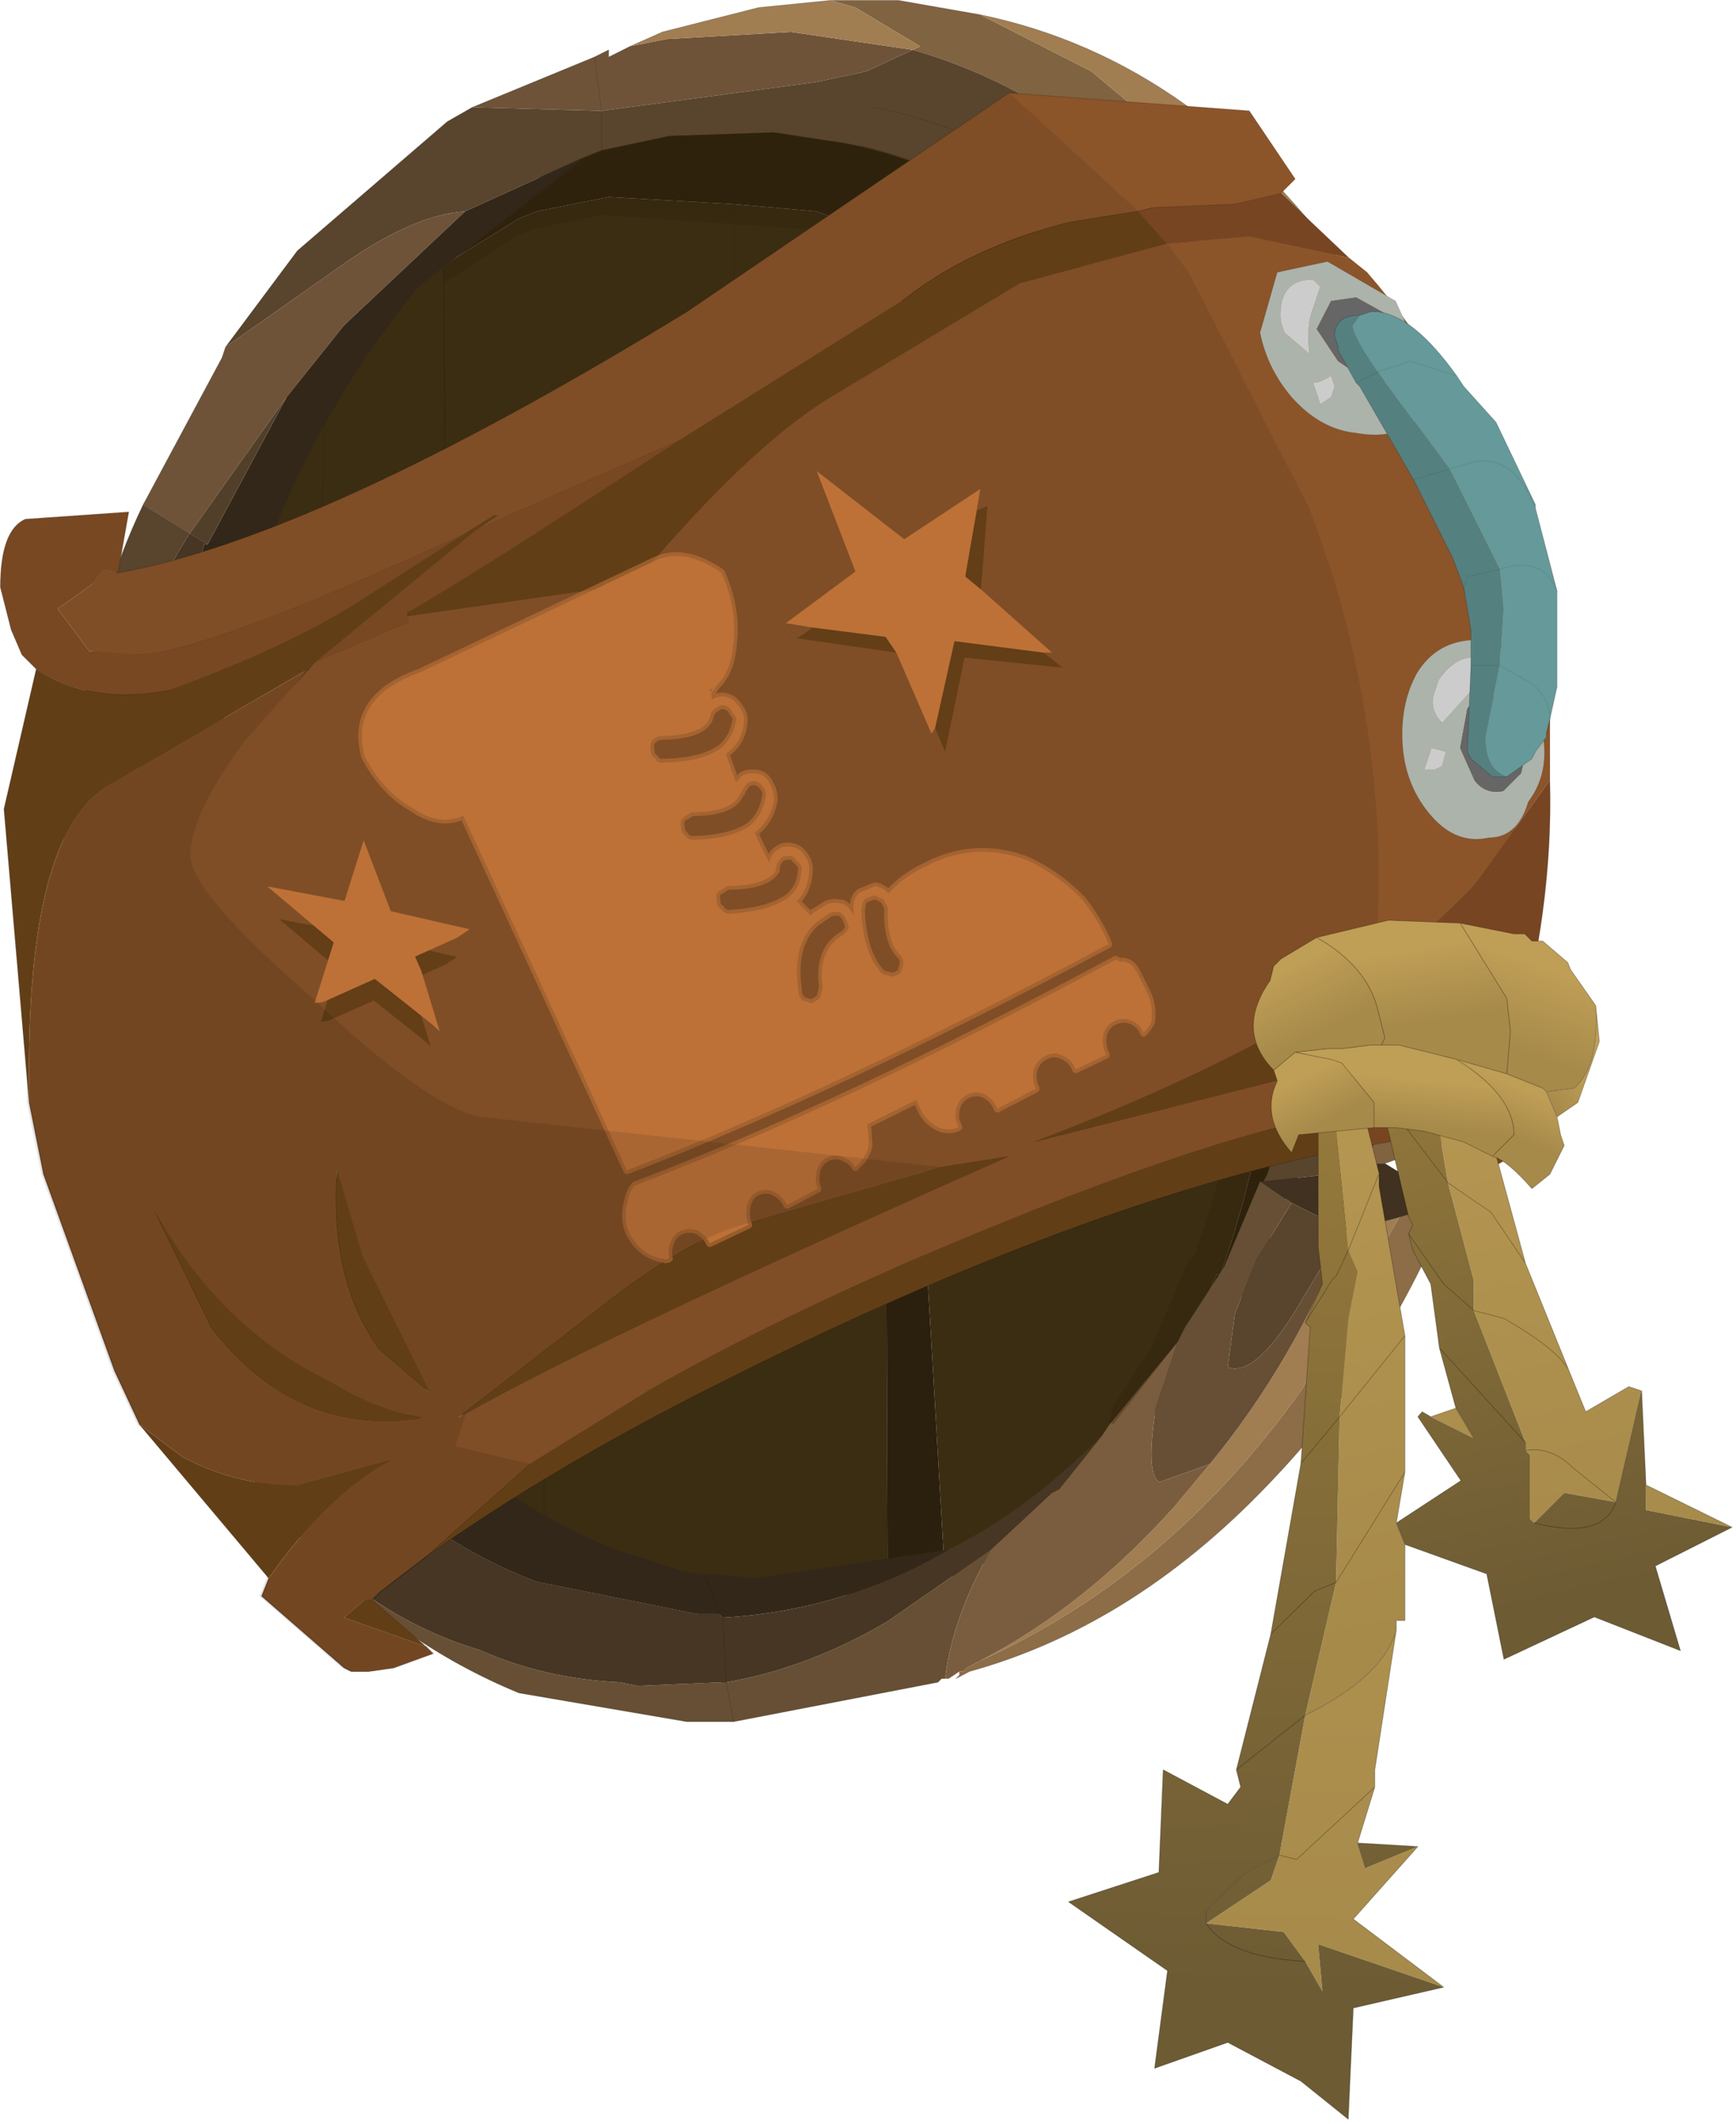<?xml version="1.0" encoding="UTF-8" standalone="no"?>
<!DOCTYPE svg PUBLIC "-//W3C//DTD SVG 1.1//EN" "http://www.w3.org/Graphics/SVG/1.1/DTD/svg11.dtd">
<svg width="100%" height="100%" viewBox="0 0 121 148" version="1.1" xmlns="http://www.w3.org/2000/svg" xmlns:xlink="http://www.w3.org/1999/xlink" xml:space="preserve" xmlns:serif="http://www.serif.com/" style="fill-rule:evenodd;clip-rule:evenodd;stroke-linecap:round;stroke-linejoin:round;">
    <g transform="matrix(1,0,0,1,-190.653,-113.41)">
        <g transform="matrix(1,0,0,1,251.028,190.085)">
            <g id="sprite0">
                <g id="shape0">
                    <path d="M-29.45,-59.2L-29.2,-59.45L-18.95,-67.2L-17.7,-67.7L-13,-68.7L-5.5,-68.95L1,-67.95C7.967,-66.117 14.117,-62.283 19.45,-56.45L20.2,-55.45L23.95,-51.25L25.45,-48.5C31.75,-38.367 34.567,-26.467 33.9,-12.8C33.4,-6.167 32.067,0.067 29.9,5.9L29.65,6.4L29.4,6.4L26.95,12.6L18.7,23.85L18.45,23.6L18.95,22.6L21.7,18.1L24.45,12.1L24.7,12.1L24.95,11.35C26.95,5.55 28.183,-0.683 28.65,-7.35C29.317,-20.817 26.5,-32.7 20.2,-43L18.7,-45.5L16.95,-47.5L15.45,-50C11.117,-54.8 6.3,-58.283 1,-60.45L-3.5,-61.95L-9.25,-62.45L-17.95,-62.95L-22.95,-61.95L-24.2,-61.45L-29.45,-58.2L-29.45,-59.2" style="fill:#30240e;"/>
                    <path d="M-29.45,-59.2L-29.45,-58.2L-24.2,-61.45L-22.95,-61.95L-17.95,-62.95L-9.25,-62.45L-3.5,-61.95L1,-60.45C6.3,-58.283 11.117,-54.8 15.45,-50L16.95,-47.5L18.7,-45.5L20.2,-43C26.5,-32.7 29.317,-20.817 28.65,-7.35C28.183,-0.683 26.95,5.55 24.95,11.35L24.7,12.1L24.45,12.1L21.7,18.1L18.95,22.6L18.45,23.6L18.7,23.85L18.2,24.6L16.2,26.6C13.2,29.233 10.2,31.3 7.2,32.8L5.5,33.3L3.85,5.05L5.1,4.65L3.85,4.5L1.25,-39.5L1,-60.45L1.25,-39.5L1.4,4.25L-22.45,1.65L-27.1,1.15L-29.1,0.45C-31.533,-0.783 -34.85,-3.383 -39.05,-7.35C-41.85,-9.817 -43.933,-11.85 -45.3,-13.45L-45.15,-20.8L-45,-22.85L-43.3,-25.3L-39.05,-30.05L-44.75,-26.75L-44.65,-28.05L-44.4,-28.05L-41.65,-39.25L-37.65,-49.5L-30.95,-57.95L-29.45,-59.2M1.5,34.3L-6.75,34.8L-9.25,34.55L-10.25,34.55L-12,34.3L-21.7,30.55L-22.45,30.05L-25.95,27.4L-23.6,25.35L-28.85,24.1L-28.1,21.85L-28.6,22.1L-22.45,17.35L-18.6,14.35C-14.967,11.517 -11.9,9.683 -9.4,8.85L1.4,5.75L1.5,34.3M19.2,-6.85L18.7,-45.5L19.2,-6.85M-9,-21.55L-9.25,-62.45L-9,-21.55M-38.65,-20.05L-37.65,-49.5L-38.65,-20.05M-29.45,-58.2L-29.1,0.45L-29.45,-58.2M-22.45,30.05L-22.45,17.35L-22.45,30.05M-22.45,-2.85L-22.45,1.65L-22.45,-2.85M-35.3,10.85L-30.6,20.35L-34.1,17.35C-36.4,14.183 -37.383,10.033 -37.05,4.9L-35.3,10.85M-31.6,22L-30.85,22.1L-31.45,22.2L-31.6,22" style="fill:#3b2d12;"/>
                    <path d="M5.5,33.3L1.5,34.3L1.4,5.75L3.85,5.05L5.5,33.3M1.25,-39.5L3.85,4.5L1.4,4.25L1.25,-39.5" style="fill:#2b200d;"/>
                    <path d="M-25.95,27.4L-34.1,34.3L-34.6,34.8L-35.1,34.8L-36.55,36.05L-30.85,38.05L-30.35,38.55L-33.1,39.55L-34.85,39.8L-36.05,39.8L-36.55,39.55L-42.3,34.55L-41.8,33.3C-39.133,29.5 -36.317,26.767 -33.35,25.1L-39.8,26.85C-42.633,26.85 -45.3,26.183 -47.8,24.85L-50.8,22.6L-52.55,18.85L-57.5,5.15L-58.5,0.15L-58.5,-0.6C-58.667,-12.733 -56.767,-19.883 -52.8,-22.05L-44.75,-26.75L-39.05,-30.05L-43.3,-25.3L-45,-22.85C-46.533,-20.483 -47.3,-18.55 -47.3,-17.05C-47.3,-16.25 -46.633,-15.05 -45.3,-13.45C-43.933,-11.85 -41.85,-9.817 -39.05,-7.35C-34.85,-3.383 -31.533,-0.783 -29.1,0.45L-27.1,1.15L-22.45,1.65L1.4,4.25L3.85,4.5L5.1,4.65L3.85,5.05L1.4,5.75L-9.4,8.85C-11.9,9.683 -14.967,11.517 -18.6,14.35L-22.45,17.35L-28.6,22.1L-28.1,21.85L-28.85,24.1L-23.6,25.35L-25.95,27.4M-35.3,10.85L-37.05,4.9C-37.383,10.033 -36.4,14.183 -34.1,17.35L-30.6,20.35L-35.3,10.85M-31.45,22.2L-30.85,22.1L-31.6,22C-33.4,21.7 -35.383,20.9 -37.55,19.6C-42.717,17.1 -46.8,13.117 -49.8,7.65L-45.8,15.85C-41.933,20.85 -37.15,22.967 -31.45,22.2" style="fill-opacity:0.1;"/>
                    <path d="M18.7,-45.5L19.2,-6.85M-37.65,-49.5L-38.65,-20.05M-9.25,-62.45L-9,-21.55M-22.45,17.35L-22.45,30.05M-22.45,1.65L-22.45,-2.85" style="fill:none;fill-rule:nonzero;stroke:#000;stroke-opacity:0.1;stroke-width:0.05px;"/>
                    <path d="M-29.45,-59.2L-29.45,-58.2L-29.1,0.45M-21.7,30.55L-22.45,30.05M1,-60.45L1.25,-39.5L1.4,4.25M1.4,5.75L1.5,34.3" style="fill:none;fill-rule:nonzero;stroke:#000;stroke-opacity:0.2;stroke-width:0.05px;"/>
                    <path d="M-2.5,-76.65L2.25,-76.65L7.95,-75.65L15.7,-71.7L29.15,-60.45L36.9,-51.5L36.65,-51.5L34.65,-51.75L36.65,-51.5C41.15,-45.667 42.983,-34.683 42.15,-18.55L40.4,2.9L36.15,4.4L35.15,4.4L35.15,3.9C36.817,-1.1 37.733,-6.517 37.9,-12.35C38.4,-17.983 38.233,-23.3 37.4,-28.3L36.9,-31.3L37.4,-31.05L37.9,-31.05L38.9,-32.55C40.4,-35.017 40.4,-38.667 38.9,-43.5L34.65,-51.75L33.4,-52.25L31.15,-52.5L28.15,-53.25L27.95,-53.25L26.95,-54.7C20.45,-64.367 12.55,-70.533 3.25,-73.2L3.75,-73.45L-0.75,-76.15L-2.5,-76.65" style="fill:#806341;"/>
                    <path d="M-50.4,-41.5L-44.9,-51.75L-44.65,-52.5L-36.9,-57.95C-33.433,-60.45 -30.45,-61.783 -27.95,-61.95L-36.4,-54L-40.4,-49L-47.15,-39.5L-50.4,-41.5M-27.45,-69.2L-18.95,-72.7L-17.95,-73.2L-17.95,-72.7L-16.45,-73.45L-13.95,-73.95L-5.25,-74.45L3.25,-73.2L0,-71.7L-3.5,-70.95L-18.45,-68.95L-27.45,-69.2M-18.45,-68.95L-18.95,-72.7L-18.45,-68.95" style="fill:#6e5338;"/>
                    <path d="M3.25,-73.2C12.55,-70.533 20.45,-64.367 26.95,-54.7L27.95,-53.25L27.45,-52L25.95,-50.5L24.95,-52C18.117,-61.633 9.967,-67.367 0.5,-69.2C9.967,-67.367 18.117,-61.633 24.95,-52L25.95,-50.5L24.95,-49.5L23.45,-47.75L24.95,-49.5L32.4,-37L33.15,-35.5L36.9,-31.3L37.4,-28.3C38.233,-23.3 38.4,-17.983 37.9,-12.35C37.733,-6.517 36.817,-1.1 35.15,3.9L35.15,4.4L34.4,4.65L34.65,4.9L27.7,5.65L27.95,5.15C29.917,-0.517 31.15,-6.583 31.65,-13.05C32.317,-26.217 29.583,-37.783 23.45,-47.75L21.95,-50.25L18.45,-54.45C12.783,-61.117 6.133,-65.2 -1.5,-66.7L-6.5,-67.45L-13.75,-67.2L-18.45,-66.2L-19.7,-65.7L-27.95,-61.95C-30.45,-61.783 -33.433,-60.45 -36.9,-57.95L-44.65,-52.5L-39.65,-59.2L-29.2,-68.2L-27.45,-69.2L-18.45,-68.95L-3.5,-70.95L0,-71.7L3.25,-73.2M-53.15,6.4C-55.617,-1.433 -56.533,-9.75 -55.9,-18.55L-55.15,-26.55L-54.65,-26.55C-53.983,-32.017 -52.567,-37 -50.4,-41.5L-47.15,-39.5C-50.65,-34.033 -52.9,-27.717 -53.9,-20.55L-54.4,-20.55L-54.9,-13.55C-55.4,-6.417 -54.817,0.233 -53.15,6.4M32.4,1.65L34.9,-13.3C35.233,-18.8 34.983,-23.967 34.15,-28.8C34.983,-23.967 35.233,-18.8 34.9,-13.3L32.4,1.65M32.15,8.4L31.9,11.35L30.4,13.85C28.267,17.517 26.533,19.1 25.2,18.6L25.7,14.85L27.2,11.1L29.65,7.15L32.15,8.4M-18.45,-68.95L-18.45,-66.2L-18.45,-68.95" style="fill:#59442d;"/>
                    <path d="M-2.5,-76.65L-0.75,-76.15L3.75,-73.45L3.25,-73.2L-5.25,-74.45L-13.95,-73.95L-16.45,-73.45L-14.2,-74.45L-7.5,-76.15L-2.5,-76.65M31.15,-52.5L33.4,-52.25L34.65,-51.75L38.9,-43.5C40.4,-38.667 40.4,-35.017 38.9,-32.55L37.9,-31.05L37.4,-31.05L36.9,-31.3L32.65,-45L33.15,-46L32.9,-49.5L31.15,-52.5M36.65,-51.5L36.9,-51.5L29.15,-60.45L15.7,-71.7L7.95,-75.65C18.283,-73.517 27.017,-67.283 34.15,-56.95L37.9,-51L38.15,-50.25L41.4,-42.75L44.9,-27.8L45.4,-14.55L42.4,2.15L40.4,2.9L42.15,-18.55C42.983,-34.683 41.15,-45.667 36.65,-51.5M37.9,-51L36.9,-51.5L37.9,-51M23.95,25.35C27.917,20.517 31.067,15.1 33.4,9.1L33.65,9.1L37.15,8.15L30.4,20.1C24.267,28.733 16.783,35.05 7.95,39.05C12.783,36.55 17.283,32.983 21.45,28.35L23.95,25.35" style="fill:#a17d52;"/>
                    <path d="M27.95,-53.25L28.15,-53.25L32.65,-45L31.9,-45.75L27.45,-52L27.95,-53.25M5.5,40.3L5.25,40.3L5,40.55L-9.25,43.3L-12.5,43.3L-24.2,41.3C-29.867,38.967 -34.85,35.467 -39.15,30.8C-35.517,34.467 -31.45,36.967 -26.95,38.3C-23.95,39.633 -20.7,40.383 -17.2,40.55L-15.95,40.8L-10,40.55L-9.75,40.55C-5.917,39.883 -2.167,38.467 1.5,36.3L8.7,31.3C6.9,34.467 5.833,37.467 5.5,40.3M29.65,7.15L27.2,11.1L25.7,14.85L25.2,18.6C26.533,19.1 28.267,17.517 30.4,13.85L31.9,11.35L32.15,8.4L33.4,9.1C31.067,15.1 27.917,20.517 23.95,25.35L20.45,26.6C19.783,26.267 19.7,24.517 20.2,21.35L21.7,16.85L22.2,15.85L24.95,11.6L27.45,5.65L29.65,7.15M-9.75,40.55L-9.25,43.3L-9.75,40.55" style="fill:#664f34;"/>
                    <path d="M6.5,39.8L5.75,40.3L5.5,40.3C5.833,37.467 6.9,34.467 8.7,31.3L12.95,27.35L13.45,27.1L16.45,23.35L16.95,22.6L21.7,16.85L20.2,21.35C19.7,24.517 19.783,26.267 20.45,26.6L23.95,25.35L21.45,28.35C17.283,32.983 12.783,36.55 7.95,39.05L7,39.55L6.75,39.8L6.5,39.8M25.95,-50.5L27.45,-52L31.9,-45.75L32.65,-45L36.9,-31.3L33.15,-35.5L32.4,-37L24.95,-49.5L25.95,-50.5L26.95,-49L32.4,-37L26.95,-49L25.95,-50.5" style="fill:#7a5d3e;"/>
                    <path d="M28.15,-53.25L31.15,-52.5L32.9,-49.5L33.15,-46L32.65,-45L28.15,-53.25M40.65,7.15C37.817,14.283 33.817,20.6 28.65,26.1C22.183,33.067 15.033,37.633 7.2,39.8L6.25,40.3L6.5,40.05L6.5,39.8L6.75,39.8L7,39.55L7.95,39.05C16.783,35.05 24.267,28.733 30.4,20.1L37.15,8.15L40.65,7.15" style="fill:#8c6d47;"/>
                    <path d="M36.15,4.4L40.65,7.15L37.15,8.15L33.65,9.1L33.4,9.1L32.15,8.4L29.65,7.15L27.45,5.65L27.7,5.65L34.65,4.9L34.4,4.65L35.15,4.4L36.15,4.4" style="fill:#403120;"/>
                    <path d="M-39.15,30.8L-44.65,24.1L-48.65,17.1L-49.4,15.6L-53.15,6.4C-54.817,0.233 -55.4,-6.417 -54.9,-13.55L-54.4,-20.55L-53.9,-20.55C-52.9,-27.717 -50.65,-34.033 -47.15,-39.5L-45.9,-38.75L-46.15,-38.75L-49.65,-25.55L-50.15,-25.55L-50.4,-18.55C-51.233,-6.917 -49.15,3.633 -44.15,13.1L-44.4,13.35L-40.9,18.85C-35.933,26.017 -29.95,30.917 -22.95,33.55L-11.75,35.8L-10.25,35.8L-10,36.05C-4.333,35.717 0.917,34.133 5.75,31.3C9.383,29.5 12.95,26.85 16.45,23.35L13.45,27.1L12.95,27.35L8.7,31.3L1.5,36.3C-2.167,38.467 -5.917,39.883 -9.75,40.55L-10,36.05L-9.75,40.55L-10,40.55L-15.95,40.8L-17.2,40.55C-20.7,40.383 -23.95,39.633 -26.95,38.3C-31.45,36.967 -35.517,34.467 -39.15,30.8M-44.4,13.35L-48.65,17.1L-44.4,13.35" style="fill:#473623;"/>
                    <path d="M5.75,31.3C0.917,34.133 -4.333,35.717 -10,36.05L-10.25,35.8L-11.75,35.8L-22.95,33.55C-29.95,30.917 -35.933,26.017 -40.9,18.85L-44.4,13.35L-44.15,13.1C-49.15,3.633 -51.233,-6.917 -50.4,-18.55L-50.15,-25.55L-49.65,-25.55L-46.15,-38.75L-45.9,-38.75L-40.4,-49L-36.4,-54L-27.95,-61.95L-19.7,-65.7L-31.2,-56.7C-35.667,-51.233 -39.15,-45.25 -41.65,-38.75L-44.4,-27.8L-44.65,-27.8L-45.15,-20.8C-45.817,-9.833 -44.067,0.217 -39.9,9.35L-36.9,14.6L-35.65,16.6C-30.683,23.6 -24.617,28.5 -17.45,31.3L-12.75,32.8L-11.25,33.05L-10.25,33.05L-7.75,33.3L5.75,31.3M-41.65,-38.75L-45.9,-38.75L-41.65,-38.75M-11.25,33.05L-10.25,35.8L-11.25,33.05M-44.4,13.35L-36.9,14.6L-44.4,13.35" style="fill:#332719;"/>
                    <path d="M-40.4,-49L-45.9,-38.75L-47.15,-39.5L-40.4,-49" style="fill:#523f29;"/>
                    <path d="M7.95,-75.65L2.25,-76.65L-2.5,-76.65L-7.5,-76.15L-14.2,-74.45L-16.45,-73.45L-17.95,-72.7L-17.95,-73.2L-18.95,-72.7L-27.45,-69.2L-29.2,-68.2L-39.65,-59.2L-44.65,-52.5L-44.9,-51.75L-50.4,-41.5C-52.567,-37 -53.983,-32.017 -54.65,-26.55L-55.15,-26.55L-55.9,-18.55C-56.533,-9.75 -55.617,-1.433 -53.15,6.4L-49.4,15.6L-48.65,17.1L-44.65,24.1L-39.15,30.8C-34.85,35.467 -29.867,38.967 -24.2,41.3L-12.5,43.3L-9.25,43.3L5,40.55L5.25,40.3M7.95,-75.65C18.283,-73.517 27.017,-67.283 34.15,-56.95L37.9,-51L38.15,-50.25L41.4,-42.75L44.9,-27.8L45.4,-14.55L42.4,2.15L40.4,2.9L36.15,4.4L40.65,7.15C37.817,14.283 33.817,20.6 28.65,26.1C22.183,33.067 15.033,37.633 7.2,39.8L6.25,40.3L6.5,40.05L6.5,39.8" style="fill:none;fill-rule:nonzero;stroke:#000;stroke-opacity:0.2;stroke-width:0.05px;"/>
                    <path d="M25.95,-50.5L24.95,-52C18.117,-61.633 9.967,-67.367 0.5,-69.2M25.95,-50.5L26.95,-49L32.4,-37M34.15,-28.8C34.983,-23.967 35.233,-18.8 34.9,-13.3L32.4,1.65" style="fill:none;fill-rule:nonzero;stroke:#3e301f;stroke-opacity:0.35;stroke-width:0.05px;"/>
                    <path d="M28.15,-53.25L31.15,-52.5L33.4,-52.25M34.65,-51.75L36.65,-51.5L36.9,-51.5L37.9,-51M25.95,-50.5L27.45,-52L27.95,-53.25M23.45,-47.75L24.95,-49.5L25.95,-50.5M33.65,9.1L37.15,8.15L40.65,7.15M-10,36.05L-9.75,40.55L-10,40.55M-18.45,-66.2L-18.45,-68.95L-18.95,-72.7M-45.9,-38.75L-41.65,-38.75M-47.15,-39.5L-50.4,-41.5M-45.9,-38.75L-47.15,-39.5M-46.15,-38.75L-45.9,-38.75M-44.4,13.35L-40.9,18.85C-35.933,26.017 -29.95,30.917 -22.95,33.55L-11.75,35.8L-10.25,35.8L-11.25,33.05M-9.25,43.3L-9.75,40.55M-10.25,35.8L-10,36.05M-48.65,17.1L-44.4,13.35L-44.15,13.1M-36.9,14.6L-44.4,13.35" style="fill:none;fill-rule:nonzero;stroke:#000;stroke-opacity:0.15;stroke-width:0.05px;"/>
                    <path d="M17.95,-55.45L20.2,-52.25L21.95,-50.25L23.45,-47.75C29.583,-37.783 32.4,-26.217 31.9,-13.05C31.233,-6.583 29.917,-0.517 27.95,5.15L27.7,5.65L27.45,5.65L24.95,11.6L22.2,15.85L21.7,16.85L17.2,22.6L16.95,22.35L17.2,21.35L19.95,17.1L22.45,11.1L22.7,11.1L22.95,10.6C24.95,4.967 26.283,-1.1 26.95,-7.6C27.45,-20.733 24.617,-32.283 18.45,-42.25L16.95,-44.75L15.2,-46.75L13.7,-49C9.7,-53.8 5.133,-57.2 0,-59.2L-4.25,-60.7L-18.45,-61.7L-23.2,-60.7L-24.45,-60.2L-29.45,-56.95L-29.45,-57.95L-29.2,-58.2L-19.45,-65.7L-18.2,-66.2L-13.5,-67.2L-6.25,-67.45L0,-66.45C6.8,-64.783 12.783,-61.117 17.95,-55.45" style="fill:#2e210a;fill-opacity:0.3;"/>
                    <path d="M9.95,-70.2L18.95,-61.95L14.2,-61.2C9.533,-60.033 5.633,-58.2 2.5,-55.7L-13,-46L-27.2,-39.75L-25.7,-40.75L-25.95,-40.75L-27.95,-39.5L-28.45,-39.25C-40.417,-33.783 -47.9,-31.05 -50.9,-31.05L-54.15,-31.3L-56.35,-34.25L-53.9,-36L-53.15,-37L-52.15,-36.75C-42.817,-38.417 -29.6,-44.483 -12.5,-54.95L9.95,-70.2M-30.7,31.8L-33.95,34.3L-34.45,34.8L-34.95,34.8L-36.4,36.05L-30.7,38.05L-30.2,38.55L-32.95,39.55L-34.7,39.8L-35.9,39.8L-36.4,39.55L-42.15,34.55L-41.65,33.3C-38.983,29.5 -36.167,26.767 -33.2,25.1L-39.65,26.85C-42.483,26.85 -45.15,26.183 -47.65,24.85L-50.65,22.6L-52.4,18.85L-57.35,5.15L-58.35,0.15L-58.35,-0.6C-58.517,-12.733 -56.617,-19.883 -52.65,-22.05L-38.9,-30.05L-40.05,-28.7L-38.4,-30.55L-31.95,-33.3L-31.95,-33.75L-16.2,-36C-10.9,-42.333 -6.333,-46.667 -2.5,-49L10.7,-56.95L20.95,-59.7L22.45,-57.7L30.9,-41.25C34.9,-30.617 36.4,-19.817 35.4,-8.85C29.267,-4.683 21.367,-0.767 11.7,2.9L34.4,-2.85L33.15,0.9C26.35,2.067 16.217,5.55 2.75,11.35C-4.083,14.35 -9.983,17.267 -14.95,20.1L-23.45,25.35L-30.7,31.8M9.95,3.9L5.25,4.65L-9.25,8.85C-11.75,9.683 -14.817,11.517 -18.45,14.35L-28.45,22.1L-27.95,21.85C-21.45,18.183 -8.817,12.2 9.95,3.9M-37.4,19.6C-42.567,17.1 -46.65,13.117 -49.65,7.65L-45.65,15.85C-41.65,21.017 -36.667,23.1 -30.7,22.1C-32.7,21.933 -34.933,21.1 -37.4,19.6M-35.15,10.85L-36.9,4.9C-37.233,10.033 -36.25,14.183 -33.95,17.35L-30.45,20.35L-35.15,10.85" style="fill:#7f4e26;"/>
                    <path d="M18.95,-61.95L9.95,-70.2L26.7,-68.95L29.9,-64.2L28.9,-63.2L25.7,-62.45L19.95,-62.2L18.95,-61.95M20.95,-59.7L26.7,-60.2L33.65,-58.7L34.9,-57.7C39.067,-52.9 42.233,-47.5 44.4,-41.5L47.65,-26.8L47.65,-22.3L42.4,-15.05C40.4,-12.917 38.067,-10.85 35.4,-8.85C36.4,-19.817 34.9,-30.617 30.9,-41.25L22.45,-57.7L20.95,-59.7M46.4,-3.35L46.65,-3.1L47.15,-1.85L47.15,-1.1L43.9,0.65L38.4,0.15L33.15,0.9L34.4,-2.85L42.4,-3.6L46.4,-3.1L46.4,-3.35" style="fill:#8c5429;"/>
                    <path d="M-27.95,-39.5L-25.95,-40.75L-25.7,-40.75L-27.2,-39.75L-38.4,-30.55L-38.9,-30.05L-52.65,-22.05C-56.617,-19.883 -58.517,-12.733 -58.35,-0.6L-58.35,0.15L-60.1,-20.3L-57.85,-30.05C-55.383,-28.383 -52.317,-27.883 -48.65,-28.55C-42.65,-30.717 -37.833,-33.033 -34.2,-35.5L-27.95,-39.5M-13,-46L2.5,-55.7C5.633,-58.2 9.533,-60.033 14.2,-61.2L18.95,-61.95L20.95,-59.7L10.7,-56.95L-2.5,-49C-6.333,-46.667 -10.9,-42.333 -16.2,-36L-31.95,-33.75L-31.95,-34C-29.283,-35.5 -23.867,-38.917 -15.7,-44.25L-13,-46M32.15,3.65C19.85,6.317 5.633,11.717 -10.5,19.85C-18.133,23.683 -24.867,27.667 -30.7,31.8L-23.45,25.35L-14.95,20.1C-9.983,17.267 -4.083,14.35 2.75,11.35C16.217,5.55 26.35,2.067 33.15,0.9L32.15,3.65M-34.45,34.8L-30.7,38.05L-36.4,36.05L-34.95,34.8L-34.45,34.8M-41.65,33.3L-50.65,22.6L-47.65,24.85C-45.15,26.183 -42.483,26.85 -39.65,26.85L-33.2,25.1C-36.167,26.767 -38.983,29.5 -41.65,33.3M35.4,-8.85L34.4,-2.85L11.7,2.9C21.367,-0.767 29.267,-4.683 35.4,-8.85M9.95,3.9C-8.817,12.2 -21.45,18.183 -27.95,21.85L-28.45,22.1L-18.45,14.35C-14.817,11.517 -11.75,9.683 -9.25,8.85L5.25,4.65L9.95,3.9M-37.4,19.6C-34.933,21.1 -32.7,21.933 -30.7,22.1C-36.667,23.1 -41.65,21.017 -45.65,15.85L-49.65,7.65C-46.65,13.117 -42.567,17.1 -37.4,19.6M-35.15,10.85L-30.45,20.35L-33.95,17.35C-36.25,14.183 -37.233,10.033 -36.9,4.9L-35.15,10.85" style="fill:#623e17;"/>
                    <path d="M18.95,-61.95L19.95,-62.2L25.7,-62.45L28.9,-63.2L33.65,-58.7L26.7,-60.2L20.95,-59.7L18.95,-61.95M47.65,-22.3C47.817,-16.3 46.983,-10.067 45.15,-3.6L46.4,-3.35L46.4,-3.1L42.4,-3.6L34.4,-2.85L35.4,-8.85C38.067,-10.85 40.4,-12.917 42.4,-15.05L47.65,-22.3M47.15,-1.1L47.15,-0.6L45.4,3.65L41.15,6.15L42.9,3.15L40.65,2.15L32.15,3.65L33.15,0.9L38.4,0.15L43.9,0.65L47.15,-1.1" style="fill:#784522;"/>
                    <path d="M-52.15,-36.75L-53.15,-37L-53.9,-36L-56.35,-34.25L-54.15,-31.3L-50.9,-31.05C-47.9,-31.05 -40.417,-33.783 -28.45,-39.25L-27.95,-39.5L-34.2,-35.5C-37.833,-33.033 -42.65,-30.717 -48.65,-28.55C-52.317,-27.883 -55.383,-28.383 -57.85,-30.05L-58.85,-31.05L-59.6,-32.8L-60.35,-35.75C-60.35,-38.417 -59.767,-40 -58.6,-40.5L-51.4,-41L-52.15,-36.75M-27.2,-39.75L-13,-46L-15.7,-44.25C-23.867,-38.917 -29.283,-35.5 -31.95,-34L-31.95,-33.3L-38.4,-30.55L-27.2,-39.75" style="fill:#784823;"/>
                    <path d="M9.95,-70.2L-12.5,-54.95C-29.6,-44.483 -42.817,-38.417 -52.15,-36.75L-53.15,-37L-53.9,-36M2.5,-55.7C5.633,-58.2 9.533,-60.033 14.2,-61.2L18.95,-61.95L19.95,-62.2L25.7,-62.45L28.9,-63.2L29.9,-64.2L26.7,-68.95L9.95,-70.2M33.65,-58.7L28.9,-63.2M33.65,-58.7L34.9,-57.7C39.067,-52.9 42.233,-47.5 44.4,-41.5L47.65,-26.8L47.65,-22.3C47.817,-16.3 46.983,-10.067 45.15,-3.6L46.4,-3.35L46.65,-3.1L47.15,-1.85M47.15,-1.1L47.15,-0.6L45.4,3.65L41.15,6.15L42.9,3.15L40.65,2.15L32.15,3.65C19.85,6.317 5.633,11.717 -10.5,19.85C-18.133,23.683 -24.867,27.667 -30.7,31.8L-33.95,34.3L-34.45,34.8L-30.7,38.05L-30.2,38.55L-32.95,39.55L-34.7,39.8L-35.9,39.8L-36.4,39.55L-42.15,34.55L-41.65,33.3L-50.65,22.6L-52.4,18.85L-57.35,5.15L-58.35,0.15L-60.1,-20.3L-57.85,-30.05L-58.85,-31.05L-59.6,-32.8L-60.35,-35.75C-60.35,-38.417 -59.767,-40 -58.6,-40.5L-51.4,-41L-52.15,-36.75M-57.85,-30.05C-55.383,-28.383 -52.317,-27.883 -48.65,-28.55M-31.95,-33.75L-31.95,-34" style="fill:none;fill-rule:nonzero;stroke:#000;stroke-opacity:0.2;stroke-width:0.05px;"/>
                    <path d="M36.95,36.9L35.45,46.65L35.45,47.85L34.25,51.75L34.8,53.5L38.45,52L33.95,57.05L40.25,61.8L31.5,58.8L31.8,62.1L30.6,60L29.1,57.95L23.7,57.35L28.2,54.35L28.8,52.6L30.6,42.85C34.233,41.05 36.35,39.067 36.95,36.9M32.45,-3.5L33.6,-3.5L32.45,-0.8L32.45,-3.5M35.45,47.85L30,52.9L28.8,52.6L30,52.9L35.45,47.85" style="fill:url(#_Linear1);"/>
                    <path d="M39.35,-3.8L40.55,-2.9L42.35,-3.5L42.05,-2L42.6,0.65L42.95,0.35L45.95,11.35L48.95,18.75L50.15,21.7L53.15,19.95L54.05,20.25L52.25,28L48.65,27.35L46.55,29.45L46.25,29.15L46.25,24.7L45.95,24.4C47.15,24.2 48.25,24.6 49.25,25.6L52.25,28L49.25,25.6C48.25,24.6 47.15,24.2 45.95,24.4L45.95,23.85L42.35,14.65L42.35,12.55L40.55,5.75L39.35,-1.4L39.6,-2.6L39.35,-3.8M54.35,26.8L60.35,29.75L54.35,28.55L54.35,26.8M37.55,30.95L37.55,36.25L36.95,36.25L36.95,36.9C36.35,39.067 34.233,41.05 30.6,42.85L32.75,33.6L33,22.05L33.6,15.2L34.25,11.95L33.6,10.45L35.75,5.1L35.75,6L37.55,16.4L37.55,25.9L36.95,29.45L37.55,30.95M33.6,-3.5L35.75,5.1L33.6,10.45L32.45,-0.8L33.6,-3.5M39.35,22.05L41.1,21.45L42.35,23.55L39.35,22.05M45.95,11.35L43.55,7.8L40.55,5.75L43.55,7.8L45.95,11.35M40.55,-2.9L41.1,-1.7L42.6,0.65L41.1,-1.7L40.55,-2.9M48.95,18.75C48.35,17.75 46.85,16.567 44.45,15.2L42.35,14.65L44.45,15.2C46.85,16.567 48.35,17.75 48.95,18.75M33,22.05L37.55,16.4L33,22.05M37.55,25.9L32.75,33.6L37.55,25.9" style="fill:url(#_Linear2);"/>
                    <path d="M41.1,21.45L39.95,17.25L39.35,12.8L38.1,10.45L37.8,9.3L38.1,8.7L37.8,8.1L35.75,-0.55L35.75,-1.7L36.05,-4.1L39.35,-3.8L39.6,-2.6L39.35,-1.4L40.55,5.75L42.35,12.55L42.35,14.65L45.95,23.85L45.95,24.4L46.25,24.7L46.25,29.15L46.55,29.45L48.65,27.35L52.25,28C51.65,29.767 49.75,30.25 46.55,29.45C49.75,30.25 51.65,29.767 52.25,28L54.05,20.25L54.35,26.8L54.35,28.55L60.35,29.75L55,32.45L56.75,38.35L50.75,36L44.45,38.95L43.25,33L37.55,30.95L36.95,29.45L41.45,26.5L38.45,22.05L38.75,21.7L39.35,22.05L42.35,23.55L41.1,21.45M31.5,0.95L30,-3.15L32.45,-3.5L32.45,-0.8L31.8,1.3L31.5,0.95M39.95,17.25L45.95,23.85L39.95,17.25M35.75,-0.55L40.55,5.75L35.75,-0.55M42.35,14.65L40.25,12.8L37.8,9.3L40.25,12.8L42.35,14.65" style="fill:url(#_Linear3);"/>
                    <path d="M34.25,51.75L38.45,52L34.8,53.5L34.25,51.75M40.25,61.8L33.95,63.25L33.6,71L30.3,68.35L25.2,65.65L20.1,67.45L21,60.65L14.1,55.85L20.4,53.8L20.7,46.65L25.2,49.05L26.1,47.85L25.8,46.65L28.2,37.2L30.3,25.3L30.95,15.8L30.6,15.5L31.8,12.8L31.5,10.2L31.5,2.15L31.25,1.55L31.5,0.95L31.8,1.3L32.45,-0.8L33.6,10.45L34.25,11.95L33.6,15.2L33,22.05L32.75,33.6L31.25,34.2L28.2,37.2L31.25,34.2L32.75,33.6L30.6,42.85L28.8,52.6L26.45,53.8L23.7,56.45L23.7,57.35L29.1,57.95L30.6,60L31.8,62.1L31.5,58.8L40.25,61.8M30.6,15.5L32.45,12.55L32.75,12.25L33.6,10.45L32.75,12.25L32.45,12.55L30.6,15.5M30.3,25.3L33,22.05L30.3,25.3M25.8,46.65L30.6,42.85L25.8,46.65M23.7,57.35C24.7,58.917 27,59.8 30.6,60C27,59.8 24.7,58.917 23.7,57.35" style="fill:url(#_Linear4);"/>
                    <path d="M23.7,57.35L23.7,56.45L26.45,53.8L28.8,52.6L28.2,54.35L23.7,57.35" style="fill:url(#_Linear5);"/>
                    <path d="M41.1,21.45L39.95,17.25L39.35,12.8L38.1,10.45L37.8,9.3L38.1,8.7L37.8,8.1L35.75,-0.55L35.75,-1.7L36.05,-4.1L39.35,-3.8L40.55,-2.9L42.35,-3.5L42.05,-2L42.6,0.65L42.95,0.35L45.95,11.35L48.95,18.75L50.15,21.7L53.15,19.95L54.05,20.25L54.35,26.8L60.35,29.75L55,32.45L56.75,38.35L50.75,36L44.45,38.95L43.25,33L37.55,30.95L37.55,36.25L36.95,36.25L36.95,36.9L35.45,46.65L35.45,47.85L34.25,51.75L38.45,52L33.95,57.05L40.25,61.8L33.95,63.25L33.6,71L30.3,68.35L25.2,65.65L20.1,67.45L21,60.65L14.1,55.85L20.4,53.8L20.7,46.65L25.2,49.05L26.1,47.85L25.8,46.65L28.2,37.2L30.3,25.3L30.95,15.8L30.6,15.5L31.8,12.8L31.5,10.2L31.5,2.15L31.25,1.55L31.5,0.95L30,-3.15L32.45,-3.5M33.6,-3.5L35.75,5.1L35.75,6L37.55,16.4L37.55,25.9L36.95,29.45L41.45,26.5L38.45,22.05L38.75,21.7L39.35,22.05L41.1,21.45L42.35,23.55M40.55,5.75L43.55,7.8L45.95,11.35M32.45,-0.8L33.6,-3.5M42.6,0.65L41.1,-1.7L40.55,-2.9M45.95,24.4L45.95,23.85L39.95,17.25M52.25,28L49.25,25.6C48.25,24.6 47.15,24.2 45.95,24.4M40.55,5.75L35.75,-0.55M42.35,14.65L44.45,15.2C46.85,16.567 48.35,17.75 48.95,18.75M52.25,28C51.65,29.767 49.75,30.25 46.55,29.45M52.25,28L54.05,20.25M32.45,-0.8L31.8,1.3L31.5,0.95M33.6,10.45L32.75,12.25L32.45,12.55L30.6,15.5M33.6,10.45L35.75,5.1M37.55,16.4L33,22.05L30.3,25.3M32.75,33.6L37.55,25.9M37.8,9.3L40.25,12.8L42.35,14.65M37.55,30.95L36.95,29.45M32.75,33.6L31.25,34.2L28.2,37.2M36.95,36.9C36.35,39.067 34.233,41.05 30.6,42.85L25.8,46.65M28.8,52.6L30,52.9L35.45,47.85M30.6,60C27,59.8 24.7,58.917 23.7,57.35L23.7,56.45L26.45,53.8L28.8,52.6M34.8,53.5L34.25,51.75" style="fill:none;fill-rule:nonzero;stroke:#000;stroke-opacity:0.3;stroke-width:0.05px;stroke-linecap:butt;stroke-linejoin:miter;stroke-miterlimit:3;"/>
                    <path d="M28.4,-2.1C26.6,-3.933 26.517,-6.017 28.15,-8.35L28.4,-9.35L28.9,-9.85L31.4,-11.35C33.733,-10.017 35.15,-8.35 35.65,-6.35L36.15,-4.35L35.9,-3.85L35.15,-3.85L33.15,-3.6L32.15,-3.6L29.9,-3.35L28.4,-2.1" style="fill:url(#_Linear6);"/>
                    <path d="M35.4,1.9L30.15,2.4L29.65,3.65C28.183,1.983 27.85,0.317 28.65,-1.35L28.4,-2.1L29.9,-3.35L32.4,-2.85L33.15,-2.6L35.4,0.15L35.4,1.9" style="fill:url(#_Linear7);"/>
                    <path d="M43.65,3.9L41.65,2.9L38.9,2.15L36.9,1.9L35.4,1.9L35.4,0.15L33.15,-2.6L32.4,-2.85L29.9,-3.35L32.15,-3.6L33.15,-3.6L35.15,-3.85L37.15,-3.85L41.15,-2.85C43.817,-1.183 45.15,0.567 45.15,2.4L43.65,3.9" style="fill:url(#_Linear8);"/>
                    <path d="M31.4,-11.35L36.4,-12.55L41.4,-12.35L44.65,-7.1L44.9,-4.85L44.65,-1.85L41.15,-2.85L37.15,-3.85L35.9,-3.85L36.15,-4.35L35.65,-6.35C35.15,-8.35 33.733,-10.017 31.4,-11.35" style="fill:url(#_Linear9);"/>
                    <path d="M41.4,-12.35L45.15,-11.6L45.9,-11.6L46.4,-11.1L47.15,-11.1L48.9,-9.6L49.1,-9.1L50.85,-6.6C51.017,-3.767 50.517,-1.85 49.35,-0.85L47.4,-0.6L47.15,-0.85L44.65,-1.85L44.9,-4.85L44.65,-7.1L41.4,-12.35" style="fill:url(#_Linear10);"/>
                    <path d="M48.15,1.15L48.4,2.4L48.65,3.15L47.65,5.15L46.4,6.15C45.233,4.817 44.317,4.067 43.65,3.9L45.15,2.4C45.15,0.567 43.817,-1.183 41.15,-2.85L44.65,-1.85L47.15,-0.85L47.4,-0.6L48.15,1.15" style="fill:url(#_Linear11);"/>
                    <path d="M50.85,-6.6L51.1,-4.1L49.6,0.15L48.15,1.15L47.4,-0.6L49.35,-0.85C50.517,-1.85 51.017,-3.767 50.85,-6.6" style="fill:url(#_Linear12);"/>
                    <path d="M28.4,-2.1C26.6,-3.933 26.517,-6.017 28.15,-8.35L28.4,-9.35L28.9,-9.85L31.4,-11.35L36.4,-12.55L41.4,-12.35L45.15,-11.6L45.9,-11.6L46.4,-11.1L47.15,-11.1L48.9,-9.6L49.1,-9.1L50.85,-6.6L51.1,-4.1L49.6,0.15L48.15,1.15L48.4,2.4L48.65,3.15L47.65,5.15L46.4,6.15C45.233,4.817 44.317,4.067 43.65,3.9L41.65,2.9L38.9,2.15L36.9,1.9L35.4,1.9L30.15,2.4L29.65,3.65C28.183,1.983 27.85,0.317 28.65,-1.35L28.4,-2.1L29.9,-3.35L32.15,-3.6L33.15,-3.6L35.15,-3.85L35.9,-3.85L36.15,-4.35L35.65,-6.35C35.15,-8.35 33.733,-10.017 31.4,-11.35M35.9,-3.85L37.15,-3.85L41.15,-2.85L44.65,-1.85L44.9,-4.85L44.65,-7.1L41.4,-12.35M29.9,-3.35L32.4,-2.85L33.15,-2.6L35.4,0.15L35.4,1.9M47.4,-0.6L47.15,-0.85L44.65,-1.85M47.4,-0.6L49.35,-0.85C50.517,-1.85 51.017,-3.767 50.85,-6.6M43.65,3.9L45.15,2.4C45.15,0.567 43.817,-1.183 41.15,-2.85M48.15,1.15L47.4,-0.6" style="fill:none;fill-rule:nonzero;stroke:#000;stroke-opacity:0.3;stroke-width:0.05px;"/>
                    <path d="M28.9,-54.25L29.15,-53.5L30.9,-52C30.733,-53.333 30.817,-54.4 31.15,-55.2L31.65,-56.7L31.15,-57.2C29.483,-57.2 28.733,-56.217 28.9,-54.25M28.65,-57.7L32.15,-58.45L36.9,-55.7L38.9,-51.25C39.4,-49.583 39.233,-48.333 38.4,-47.5C37.4,-46.5 35.983,-46.167 34.15,-46.5C32.483,-46.667 30.983,-47.5 29.65,-49C28.517,-50.333 27.783,-51.833 27.45,-53.5L28.65,-57.7M34.15,-55.95L32.4,-55.7L31.4,-53.75L32.9,-51.5L35.15,-50C35.817,-49.833 36.483,-50.167 37.15,-51L37.15,-52.75L36.4,-54.7L34.15,-55.95M32.4,-50.5C31.9,-50.167 31.483,-50 31.15,-50L31.65,-48.5L32.4,-49L32.65,-49.75L32.4,-50.5" style="fill:#acb3ab;"/>
                    <path d="M28.9,-54.25C28.733,-56.217 29.483,-57.2 31.15,-57.2L31.65,-56.7L31.15,-55.2C30.817,-54.4 30.733,-53.333 30.9,-52L29.15,-53.5L28.9,-54.25M32.4,-50.5L32.65,-49.75L32.4,-49L31.65,-48.5L31.15,-50C31.483,-50 31.9,-50.167 32.4,-50.5" style="fill:#ccc;"/>
                    <path d="M34.15,-55.95L36.4,-54.7L37.15,-52.75L37.15,-51C36.483,-50.167 35.817,-49.833 35.15,-50L32.9,-51.5L31.4,-53.75L32.4,-55.7L34.15,-55.95" style="fill:#666;"/>
                    <path d="M28.65,-57.7L32.15,-58.45L36.9,-55.7L38.9,-51.25C39.4,-49.583 39.233,-48.333 38.4,-47.5C37.4,-46.5 35.983,-46.167 34.15,-46.5C32.483,-46.667 30.983,-47.5 29.65,-49C28.517,-50.333 27.783,-51.833 27.45,-53.5L28.65,-57.7Z" style="fill:none;fill-rule:nonzero;stroke:#000;stroke-opacity:0.1;stroke-width:0.05px;"/>
                    <path d="M40.15,-23.3L40.4,-24.3L39.4,-24.55L38.9,-23.05L39.65,-23.05L40.15,-23.3M39.9,-29.3L39.65,-28.55C39.317,-27.717 39.483,-26.967 40.15,-26.3L42.4,-28.8L43.9,-29.55L43.9,-30.3C42.4,-31.3 41.067,-30.967 39.9,-29.3M37.4,-24.55C37.233,-26.55 37.567,-28.3 38.4,-29.8C39.233,-31.133 40.4,-31.883 41.9,-32.05C43.233,-32.217 44.317,-31.717 45.15,-30.55C46.483,-29.217 47.15,-27.55 47.15,-25.55C47.483,-23.717 47.15,-22.133 46.15,-20.8C45.65,-19.133 44.733,-18.3 43.4,-18.3C41.9,-17.967 40.567,-18.467 39.4,-19.8C38.233,-21.133 37.567,-22.717 37.4,-24.55M43.65,-28.3C42.983,-28.3 42.4,-27.967 41.9,-27.3L41.4,-24.55L42.4,-22.3C42.9,-21.633 43.567,-21.383 44.4,-21.55L45.65,-22.8L46.15,-25.05L45.4,-27.55L43.65,-28.3" style="fill:#acb3ab;"/>
                    <path d="M39.9,-29.3C41.067,-30.967 42.4,-31.3 43.9,-30.3L43.9,-29.55L42.4,-28.8L40.15,-26.3C39.483,-26.967 39.317,-27.717 39.65,-28.55L39.9,-29.3M40.15,-23.3L39.65,-23.05L38.9,-23.05L39.4,-24.55L40.4,-24.3L40.15,-23.3" style="fill:#ccc;"/>
                    <path d="M43.65,-28.3L45.4,-27.55L46.15,-25.05L45.65,-22.8L44.4,-21.55C43.567,-21.383 42.9,-21.633 42.4,-22.3L41.4,-24.55L41.9,-27.3C42.4,-27.967 42.983,-28.3 43.65,-28.3" style="fill:#666;"/>
                    <path d="M37.4,-24.55C37.233,-26.55 37.567,-28.3 38.4,-29.8C39.233,-31.133 40.4,-31.883 41.9,-32.05C43.233,-32.217 44.317,-31.717 45.15,-30.55C46.483,-29.217 47.15,-27.55 47.15,-25.55C47.483,-23.717 47.15,-22.133 46.15,-20.8C45.65,-19.133 44.733,-18.3 43.4,-18.3C41.9,-17.967 40.567,-18.467 39.4,-19.8C38.233,-21.133 37.567,-22.717 37.4,-24.55Z" style="fill:none;fill-rule:nonzero;stroke:#000;stroke-opacity:0.1;stroke-width:0.05px;"/>
                    <path d="M41.15,-50.5L41.65,-49.75L43.9,-47.25L46.65,-41.5L46.65,-41.25C45.65,-43.75 44.233,-44.833 42.4,-44.5L40.65,-44L42.4,-44.5C44.233,-44.833 45.65,-43.75 46.65,-41.25L48.15,-35.5L48.15,-28.8L47.65,-26.55C47.65,-27.55 47.233,-28.383 46.4,-29.05C45.667,-29.45 44.917,-29.867 44.15,-30.3C44.917,-29.867 45.667,-29.45 46.4,-29.05C47.233,-28.383 47.65,-27.55 47.65,-26.55L47.4,-25.55L47.4,-25.3L46.65,-24.3L46.4,-23.8L44.65,-22.55C43.65,-22.883 43.15,-23.8 43.15,-25.3L44.15,-30.3L44.4,-34.25L44.15,-37L40.65,-44L35.65,-50.75L37.9,-51.5L41.15,-50.5L37.9,-51.5L35.65,-50.75C34.483,-52.417 33.9,-53.5 33.9,-54L34.4,-54.7L35.15,-54.95L35.65,-54.95C37.317,-54.783 39.15,-53.3 41.15,-50.5M44.15,-37C46.15,-37.667 47.483,-37.167 48.15,-35.5C47.483,-37.167 46.15,-37.667 44.15,-37" style="fill:#699;"/>
                    <path d="M35.65,-50.75L40.65,-44L44.15,-37L44.4,-34.25L44.15,-30.3L43.15,-25.3C43.15,-23.8 43.65,-22.883 44.65,-22.55L43.65,-22.55L42.15,-23.8L41.9,-24.3L42.15,-30.3L42.15,-32.8L41.65,-35.75L40.9,-37.75L38.15,-43.25L34.4,-49.75L34.15,-50L32.9,-52.25L32.9,-52.5L32.65,-53.25C32.65,-54.217 33.233,-54.7 34.4,-54.7L33.9,-54C33.9,-53.5 34.483,-52.417 35.65,-50.75L34.15,-50L35.65,-50.75M44.15,-37L41.9,-36.5L41.65,-35.75L41.9,-36.5L44.15,-37M42.15,-30.3L44.15,-30.3L42.15,-30.3M38.15,-43.25L40.65,-44L38.15,-43.25" style="fill:#558080;"/>
                    <path d="M46.65,-41.5L43.9,-47.25L41.65,-49.75L41.15,-50.5C39.15,-53.3 37.317,-54.783 35.65,-54.95L35.15,-54.95L34.4,-54.7C33.233,-54.7 32.65,-54.217 32.65,-53.25L32.9,-52.5M44.65,-22.55L43.65,-22.55L42.15,-23.8L41.9,-24.3L42.15,-30.3L42.15,-32.8L41.65,-35.75L40.9,-37.75L38.15,-43.25L34.4,-49.75L34.15,-50L32.9,-52.25M47.65,-26.55L48.15,-28.8L48.15,-35.5L46.65,-41.25M47.4,-25.3L46.65,-24.3L46.4,-23.8L44.65,-22.55M47.4,-25.55L47.65,-26.55" style="fill:none;fill-rule:nonzero;stroke:#000;stroke-opacity:0.2;stroke-width:0.05px;"/>
                    <path d="M41.15,-50.5L37.9,-51.5L35.65,-50.75L34.15,-50M40.65,-44L42.4,-44.5C44.233,-44.833 45.65,-43.75 46.65,-41.25L46.65,-41.5M32.9,-52.25L32.9,-52.5M48.15,-35.5C47.483,-37.167 46.15,-37.667 44.15,-37L41.9,-36.5L41.65,-35.75M44.15,-30.3C44.917,-29.867 45.667,-29.45 46.4,-29.05C47.233,-28.383 47.65,-27.55 47.65,-26.55L47.4,-25.3L47.4,-25.55M44.15,-30.3L42.15,-30.3M40.65,-44L38.15,-43.25" style="fill:none;fill-rule:nonzero;stroke:#000;stroke-opacity:0.1;stroke-width:0.05px;"/>
                </g>
            </g>
            <g id="shape1" transform="matrix(0.56,-0.266,0.267,0.604,-36.45,-27.35)">
                <path d="M22.35,65.7C21.883,65.167 21.283,64.9 20.55,64.9C19.95,64.9 19.417,65.167 18.95,65.7C18.45,66.333 18.2,66.983 18.2,67.65L13.35,67.65C13.35,66.983 13.117,66.383 12.65,65.85C12.117,65.383 11.517,65.15 10.85,65.15C10.25,65.15 9.7,65.417 9.2,65.95C8.833,66.35 8.6,66.783 8.5,67.25L8.4,67.25C8.133,67.25 7.967,67.167 7.9,67L7.65,66.9L7.1,66.45C6.167,65.583 5.65,64.467 5.55,63.1C5.55,61.867 6.017,60.767 6.95,59.8C7.283,59.333 7.717,58.983 8.25,58.75C24.817,60.017 44.733,60.1 68,59L68.45,59.5C68.483,59.4 68.65,59.467 68.95,59.7C69.35,60 69.55,60.383 69.55,60.85C69.55,61.25 69.567,61.233 69.6,60.8L69.75,63.7C69.75,64.733 69.45,65.683 68.85,66.55C68.45,66.85 68.017,67.083 67.55,67.25L67.55,67.15C67.55,66.517 67.317,65.967 66.85,65.5C66.383,65.033 65.783,64.8 65.05,64.8C64.417,64.8 63.867,65.033 63.4,65.5C62.933,66.133 62.7,66.75 62.7,67.35L62.7,67.65L58.9,67.65L58.9,67.35C58.9,66.75 58.617,66.167 58.05,65.6C57.583,65.133 57,64.933 56.3,65C55.733,65 55.183,65.233 54.65,65.7C54.183,66.267 53.95,66.867 53.95,67.5L53.95,67.7L49.05,67.85L49.05,67.65C49.05,66.983 48.817,66.383 48.35,65.85C47.883,65.383 47.3,65.15 46.6,65.15C45.967,65.15 45.417,65.383 44.95,65.85C44.55,66.317 44.317,66.783 44.25,67.25L44.25,67.85C43.45,67.85 42.767,67.567 42.2,67C41.5,66.233 41.15,65.333 41.15,64.3L41.15,63.35L35,63.45L34.2,65.5L33.8,65.95L33,66.55L31.8,67C31.733,66.467 31.5,66 31.1,65.6C30.633,65.067 30.05,64.8 29.35,64.8C28.683,64.8 28.117,65.067 27.65,65.6C27.183,66.167 26.95,66.75 26.95,67.35L23.05,67.5C23.05,66.867 22.817,66.267 22.35,65.7M31.45,34.4L30.4,34.5L30.3,34.5C29.967,34.567 29.767,34.8 29.7,35.2L29.7,35.3C29.467,35.533 29.467,35.85 29.7,36.25C29.767,36.65 29.967,36.933 30.3,37.1C33.367,38.267 35.8,38.617 37.6,38.15L37.5,38.15C38.433,37.85 39.15,37.267 39.65,36.4C39.883,36.167 39.95,35.85 39.85,35.45L39.4,34.4L38.45,34.1C37.95,34.2 37.583,34.417 37.35,34.75L37.15,34.95L37.15,35.1C36.017,35.8 34.117,35.567 31.45,34.4M39.15,25.75C38.817,25.517 38.467,25.433 38.1,25.5L37.25,25.95L37.15,26.1L37,26.1C35.967,27.133 34,27.017 31.1,25.75L30.15,25.85L30.05,25.85C29.717,25.917 29.483,26.15 29.35,26.55L29.35,26.65C29.183,26.917 29.183,27.25 29.35,27.65C29.417,28.017 29.65,28.283 30.05,28.45C32.717,29.55 34.883,29.95 36.55,29.65C37.717,29.317 38.633,28.683 39.3,27.75C39.533,27.517 39.65,27.2 39.65,26.8C39.55,26.333 39.383,25.983 39.15,25.75M38.55,15.1L39,14.85L38.45,14.85L38.55,15.1M29.7,18.05C29.533,18.283 29.567,18.6 29.8,19C29.867,19.4 30.067,19.633 30.4,19.7C33.233,20.9 35.517,21.3 37.25,20.9C38.283,20.567 39.117,19.967 39.75,19.1C39.983,18.867 40.017,18.55 39.85,18.15C39.85,17.683 39.7,17.333 39.4,17.1C39.133,16.867 38.817,16.8 38.45,16.9L38.3,16.9C37.9,16.933 37.583,17.117 37.35,17.45C36.417,18.483 34.45,18.367 31.45,17.1C31.15,16.967 30.8,16.967 30.4,17.1L30.3,17.1C30.033,17.233 29.833,17.517 29.7,17.95L29.7,18.05M42.1,42.9C42.1,42.5 41.983,42.183 41.75,41.95C41.35,41.717 41,41.6 40.7,41.6L39.15,41.85L39,41.85C36.6,42.45 34.917,44.383 33.95,47.65C33.783,47.95 33.783,48.3 33.95,48.7L34.75,49.4L35.8,49.3L36.55,48.45L36.55,48.55C37.317,45.95 38.767,44.533 40.9,44.3C41.3,44.3 41.617,44.183 41.85,43.95L42,43.95L42.1,43.35L42.1,42.9M46.85,42.75L46.15,41.95L45.05,41.85C44.75,41.917 44.483,42.15 44.25,42.55L44.25,42.4L43.75,43.6C42.817,46.2 42.7,48.283 43.4,49.85L44.35,50.55L45.3,50.55L46,49.75C46.167,49.35 46.167,49 46,48.7C45.533,47.433 45.85,45.767 46.95,43.7L46.85,42.75M45.05,4.25C45.05,7.017 44.383,9.45 43.05,11.55C42.017,13.283 40.833,14.35 39.5,14.75L38.5,15.3L38.3,15.9C38.967,15.833 39.533,16 40,16.4C40.467,16.767 40.733,17.317 40.8,18.05C40.967,18.583 40.85,19.133 40.45,19.7C39.75,20.8 38.717,21.467 37.35,21.7L37.25,21.85L37,24.9L37.85,24.55C38.383,24.483 38.983,24.65 39.65,25.05C40.183,25.417 40.45,25.95 40.45,26.65C40.517,27.217 40.4,27.783 40.1,28.35C39.233,29.517 38.083,30.25 36.65,30.55C36.65,31.85 36.7,33.033 36.8,34.1C37.1,33.567 37.6,33.267 38.3,33.2C38.867,33.1 39.433,33.267 40,33.7C40.467,34.067 40.733,34.6 40.8,35.3C40.867,35.867 40.717,36.417 40.35,36.95C39.783,37.917 38.95,38.6 37.85,39L38.65,41L38.9,40.85L40.7,40.65C41.3,40.65 41.85,40.85 42.35,41.25L42.45,41.25C42.85,41.717 43.05,42.267 43.05,42.9L43.4,42.2C43.633,41.567 44.067,41.167 44.7,41L46.5,41.1L46.6,41.1C47.067,41.367 47.417,41.8 47.65,42.4C49.15,41.8 50.8,41.5 52.6,41.5C56.8,41.333 60.4,42.667 63.4,45.5C65.133,47.4 66.433,49.483 67.3,51.75C67.7,53.183 67.933,54.683 68,56.25L68,57.2C44.733,58.233 24.783,58.15 8.15,56.95L7.45,15.7C5.483,15.7 3.833,14.667 2.5,12.6C1.033,10.667 0.2,8.35 0,5.65C0.667,1.417 3.833,-0.433 9.5,0.1L38.6,0.1C41.067,0.033 43.217,1.417 45.05,4.25" style="fill:#bd7137;"/>
                <path d="M45.05,4.25C43.217,1.417 41.067,0.033 38.6,0.1L9.5,0.1C3.833,-0.433 0.667,1.417 0,5.65C0.2,8.35 1.033,10.667 2.5,12.6C3.833,14.667 5.483,15.7 7.45,15.7L8.15,56.95C24.783,58.15 44.733,58.233 68,57.2L68,56.25C67.933,54.683 67.7,53.183 67.3,51.75C66.433,49.483 65.133,47.4 63.4,45.5C60.4,42.667 56.8,41.333 52.6,41.5C50.8,41.5 49.15,41.8 47.65,42.4C47.417,41.8 47.067,41.367 46.6,41.1L46.5,41.1L44.7,41C44.067,41.167 43.633,41.567 43.4,42.2L43.05,42.9C43.05,42.267 42.85,41.717 42.45,41.25L42.35,41.25C41.85,40.85 41.3,40.65 40.7,40.65L38.9,40.85L38.65,41L37.85,39C38.95,38.6 39.783,37.917 40.35,36.95C40.717,36.417 40.867,35.867 40.8,35.3C40.733,34.6 40.467,34.067 40,33.7C39.433,33.267 38.867,33.1 38.3,33.2C37.6,33.267 37.1,33.567 36.8,34.1C36.7,33.033 36.65,31.85 36.65,30.55C38.083,30.25 39.233,29.517 40.1,28.35C40.4,27.783 40.517,27.217 40.45,26.65C40.45,25.95 40.183,25.417 39.65,25.05C38.983,24.65 38.383,24.483 37.85,24.55L37,24.9L37.25,21.85L37.35,21.7C38.717,21.467 39.75,20.8 40.45,19.7C40.85,19.133 40.967,18.583 40.8,18.05C40.733,17.317 40.467,16.767 40,16.4C39.533,16 38.967,15.833 38.3,15.9L38.5,15.3L39.5,14.75C40.833,14.35 42.017,13.283 43.05,11.55C44.383,9.45 45.05,7.017 45.05,4.25M46.85,42.75L46.95,43.7C45.85,45.767 45.533,47.433 46,48.7C46.167,49 46.167,49.35 46,49.75L45.3,50.55L44.35,50.55L43.4,49.85C42.7,48.283 42.817,46.2 43.75,43.6L44.25,42.4L44.25,42.55C44.483,42.15 44.75,41.917 45.05,41.85L46.15,41.95L46.85,42.75M42.1,42.9L42.1,43.35L42,43.95L41.85,43.95C41.617,44.183 41.3,44.3 40.9,44.3C38.767,44.533 37.317,45.95 36.55,48.55L36.55,48.45L35.8,49.3L34.75,49.4L33.95,48.7C33.783,48.3 33.783,47.95 33.95,47.65C34.917,44.383 36.6,42.45 39,41.85L39.15,41.85L40.7,41.6C41,41.6 41.35,41.717 41.75,41.95C41.983,42.183 42.1,42.5 42.1,42.9M29.7,18.05L29.7,17.95C29.833,17.517 30.033,17.233 30.3,17.1L30.4,17.1C30.8,16.967 31.15,16.967 31.45,17.1C34.45,18.367 36.417,18.483 37.35,17.45C37.583,17.117 37.9,16.933 38.3,16.9L38.45,16.9C38.817,16.8 39.133,16.867 39.4,17.1C39.7,17.333 39.85,17.683 39.85,18.15C40.017,18.55 39.983,18.867 39.75,19.1C39.117,19.967 38.283,20.567 37.25,20.9C35.517,21.3 33.233,20.9 30.4,19.7C30.067,19.633 29.867,19.4 29.8,19C29.567,18.6 29.533,18.283 29.7,18.05M38.55,15.1L38.45,14.85L39,14.85L38.55,15.1M39.15,25.75C39.383,25.983 39.55,26.333 39.65,26.8C39.65,27.2 39.533,27.517 39.3,27.75C38.633,28.683 37.717,29.317 36.55,29.65C34.883,29.95 32.717,29.55 30.05,28.45C29.65,28.283 29.417,28.017 29.35,27.65C29.183,27.25 29.183,26.917 29.35,26.65L29.35,26.55C29.483,26.15 29.717,25.917 30.05,25.85L30.15,25.85L31.1,25.75C34,27.017 35.967,27.133 37,26.1L37.15,26.1L37.25,25.95L38.1,25.5C38.467,25.433 38.817,25.517 39.15,25.75M31.45,34.4C34.117,35.567 36.017,35.8 37.15,35.1L37.15,34.95L37.35,34.75C37.583,34.417 37.95,34.2 38.45,34.1L39.4,34.4L39.85,35.45C39.95,35.85 39.883,36.167 39.65,36.4C39.15,37.267 38.433,37.85 37.5,38.15L37.6,38.15C35.8,38.617 33.367,38.267 30.3,37.1C29.967,36.933 29.767,36.65 29.7,36.25C29.467,35.85 29.467,35.533 29.7,35.3L29.7,35.2C29.767,34.8 29.967,34.567 30.3,34.5L30.4,34.5L31.45,34.4M22.35,65.7C22.817,66.267 23.05,66.867 23.05,67.5L26.95,67.35C26.95,66.75 27.183,66.167 27.65,65.6C28.117,65.067 28.683,64.8 29.35,64.8C30.05,64.8 30.633,65.067 31.1,65.6C31.5,66 31.733,66.467 31.8,67L33,66.55L33.8,65.95L34.2,65.5L35,63.45L41.15,63.35L41.15,64.3C41.15,65.333 41.5,66.233 42.2,67C42.767,67.567 43.45,67.85 44.25,67.85L44.25,67.25C44.317,66.783 44.55,66.317 44.95,65.85C45.417,65.383 45.967,65.15 46.6,65.15C47.3,65.15 47.883,65.383 48.35,65.85C48.817,66.383 49.05,66.983 49.05,67.65L49.05,67.85L53.95,67.7L53.95,67.5C53.95,66.867 54.183,66.267 54.65,65.7C55.183,65.233 55.733,65 56.3,65C57,64.933 57.583,65.133 58.05,65.6C58.617,66.167 58.9,66.75 58.9,67.35L58.9,67.65L62.7,67.65L62.7,67.35C62.7,66.75 62.933,66.133 63.4,65.5C63.867,65.033 64.417,64.8 65.05,64.8C65.783,64.8 66.383,65.033 66.85,65.5C67.317,65.967 67.55,66.517 67.55,67.15L67.55,67.25C68.017,67.083 68.45,66.85 68.85,66.55C69.45,65.683 69.75,64.733 69.75,63.7L69.6,60.8C69.567,61.233 69.55,61.25 69.55,60.85C69.55,60.383 69.35,60 68.95,59.7C68.65,59.467 68.483,59.4 68.45,59.5L68,59C44.733,60.1 24.817,60.017 8.25,58.75C7.717,58.983 7.283,59.333 6.95,59.8C6.017,60.767 5.55,61.867 5.55,63.1C5.65,64.467 6.167,65.583 7.1,66.45L7.65,66.9L7.9,67C7.967,67.167 8.133,67.25 8.4,67.25L8.5,67.25C8.6,66.783 8.833,66.35 9.2,65.95C9.7,65.417 10.25,65.15 10.85,65.15C11.517,65.15 12.117,65.383 12.65,65.85C13.117,66.383 13.35,66.983 13.35,67.65L18.2,67.65C18.2,66.983 18.45,66.333 18.95,65.7C19.417,65.167 19.95,64.9 20.55,64.9C21.283,64.9 21.883,65.167 22.35,65.7" style="fill:none;fill-rule:nonzero;stroke:#bd7137;stroke-opacity:0.6;stroke-width:0.8px;"/>
            </g>
            <g id="shape2" transform="matrix(4.895,-0.473,1.905,4.312,-34.15,-9.45)">
                <path d="M0.3,-0.35L1.15,0L0.95,0.1L0.35,0.3L0.35,0.5L0.25,1.35L0.2,1.25L-0.25,0.55L-1,0.8L-1.1,0.8L-0.55,0L-1.05,-0.85L-0.2,-0.55L0.35,-1.35L0.3,-0.35" style="fill:#633e17;"/>
            </g>
            <g id="shape21" serif:id="shape2" transform="matrix(5.576,-0.539,2.17,4.912,-34.05,-11.3)">
                <path d="M0.3,-0.35L1.15,0L0.95,0.1L0.35,0.3L0.35,0.5L0.25,1.35L0.2,1.25L-0.25,0.55L-1,0.8L-1.1,0.8L-0.55,0L-1.05,-0.85L-0.2,-0.55L0.35,-1.35L0.3,-0.35" style="fill:#bd7137;"/>
            </g>
            <g id="shape3">
                <path d="M8,-35.6L6.9,-36.5L7.7,-41.1L8.45,-41.4L8,-35.6M-3.75,-32.95L1.35,-32.3L2.1,-31.2L-4.85,-32.2C-4.483,-32.4 -4.117,-32.65 -3.75,-32.95M4.8,-25.95L6.15,-32L12.35,-31.2L13.7,-30.15L6.85,-30.85L5.5,-24.3L4.8,-25.95" style="fill:#633e17;"/>
                <path d="M7.7,-41.1L6.9,-36.5L8,-35.6L12.95,-31.2L12.35,-31.2L6.15,-32L4.8,-25.95L4.55,-25.55L2.1,-31.2L1.35,-32.3L-3.75,-32.95L-5.6,-33.25L-0.75,-36.85L-3.45,-43.85L2.65,-39.1L7.95,-42.6L7.7,-41.1" style="fill:#bd7137;"/>
                <path d="M-36.85,4.9L-35.1,10.85L-30.4,20.35L-33.9,17.35C-36.2,14.183 -37.183,10.033 -36.85,4.9M-37.35,19.6C-34.883,21.1 -32.65,21.933 -30.65,22.1C-36.617,23.1 -41.6,21.017 -45.6,15.85L-49.6,7.65C-46.6,13.117 -42.517,17.1 -37.35,19.6" style="fill:#623e17;"/>
                <path d="M-58.3,0.15L-58.3,-0.6C-58.467,-12.733 -56.567,-19.883 -52.6,-22.05L-38.85,-30.05L-43.1,-25.3C-45.767,-21.8 -47.1,-19.05 -47.1,-17.05C-47.1,-15.383 -44.35,-12.15 -38.85,-7.35C-33.383,-2.183 -29.4,0.65 -26.9,1.15L5.3,4.65L-9.2,8.85C-11.7,9.683 -14.767,11.517 -18.4,14.35L-28.4,22.1L-27.9,21.85L-28.65,24.1L-23.4,25.35L-30.65,31.8L-33.9,34.3L-34.4,34.8L-34.9,34.8L-36.35,36.05L-30.65,38.05L-30.15,38.55L-32.9,39.55L-34.65,39.8L-35.85,39.8L-36.35,39.55L-42.1,34.55L-41.6,33.3C-38.933,29.5 -36.117,26.767 -33.15,25.1L-39.6,26.85C-42.433,26.85 -45.1,26.183 -47.6,24.85L-50.6,22.6L-52.35,18.85L-57.3,5.15L-58.3,0.15M-36.85,4.9C-37.183,10.033 -36.2,14.183 -33.9,17.35L-30.4,20.35L-35.1,10.85L-36.85,4.9M-37.35,19.6C-42.517,17.1 -46.6,13.117 -49.6,7.65L-45.6,15.85C-41.6,21.017 -36.617,23.1 -30.65,22.1C-32.65,21.933 -34.883,21.1 -37.35,19.6" style="fill-opacity:0.1;"/>
                <path d="M-30.65,31.8L-33.9,34.3L-34.4,34.8M-30.65,38.05L-30.15,38.55L-32.9,39.55L-34.65,39.8L-35.85,39.8L-36.35,39.55L-42.1,34.55L-41.6,33.3M-50.6,22.6L-52.35,18.85L-57.3,5.15L-58.3,0.15" style="fill:none;fill-rule:nonzero;stroke:#000;stroke-opacity:0.2;stroke-width:0.05px;"/>
            </g>
        </g>
    </g>
    <defs>
        <linearGradient id="_Linear1" x1="0" y1="0" x2="1" y2="0" gradientUnits="userSpaceOnUse" gradientTransform="matrix(-1.475,88.31,-88.31,-1.475,27.696,-24.803)"><stop offset="0" style="stop-color:#bf9e56;stop-opacity:1"/><stop offset="1" style="stop-color:#a68a4a;stop-opacity:1"/></linearGradient>
        <linearGradient id="_Linear2" x1="0" y1="0" x2="1" y2="0" gradientUnits="userSpaceOnUse" gradientTransform="matrix(13.599,57.508,-57.508,13.599,40.058,-23.955)"><stop offset="0" style="stop-color:#bf9e56;stop-opacity:1"/><stop offset="1" style="stop-color:#a68a4a;stop-opacity:1"/></linearGradient>
        <linearGradient id="_Linear3" x1="0" y1="0" x2="1" y2="0" gradientUnits="userSpaceOnUse" gradientTransform="matrix(13.599,57.508,-57.508,13.599,40.058,-23.955)"><stop offset="0" style="stop-color:#a7873f;stop-opacity:1"/><stop offset="1" style="stop-color:#6d5b34;stop-opacity:1"/></linearGradient>
        <linearGradient id="_Linear4" x1="0" y1="0" x2="1" y2="0" gradientUnits="userSpaceOnUse" gradientTransform="matrix(-3.604,87.818,-87.818,-3.604,27.604,-26.059)"><stop offset="0" style="stop-color:#a7873f;stop-opacity:1"/><stop offset="1" style="stop-color:#6d5b34;stop-opacity:1"/></linearGradient>
        <linearGradient id="_Linear5" x1="0" y1="0" x2="1" y2="0" gradientUnits="userSpaceOnUse" gradientTransform="matrix(-1.475,88.31,-88.31,-1.475,27.556,-24.826)"><stop offset="0" style="stop-color:#a7873f;stop-opacity:1"/><stop offset="1" style="stop-color:#6d5b34;stop-opacity:1"/></linearGradient>
        <linearGradient id="_Linear6" x1="0" y1="0" x2="1" y2="0" gradientUnits="userSpaceOnUse" gradientTransform="matrix(2.294,4.588,-4.588,2.294,29.305,-9.177)"><stop offset="0" style="stop-color:#bf9e56;stop-opacity:1"/><stop offset="1" style="stop-color:#a68a4a;stop-opacity:1"/></linearGradient>
        <linearGradient id="_Linear7" x1="0" y1="0" x2="1" y2="0" gradientUnits="userSpaceOnUse" gradientTransform="matrix(1.638,3.113,-3.113,1.638,30.593,-1.665)"><stop offset="0" style="stop-color:#bf9e56;stop-opacity:1"/><stop offset="1" style="stop-color:#a68a4a;stop-opacity:1"/></linearGradient>
        <linearGradient id="_Linear8" x1="0" y1="0" x2="1" y2="0" gradientUnits="userSpaceOnUse" gradientTransform="matrix(-0.328,3.277,-3.277,-0.328,37.851,-1.492)"><stop offset="0" style="stop-color:#bf9e56;stop-opacity:1"/><stop offset="1" style="stop-color:#a68a4a;stop-opacity:1"/></linearGradient>
        <linearGradient id="_Linear9" x1="0" y1="0" x2="1" y2="0" gradientUnits="userSpaceOnUse" gradientTransform="matrix(0.819,5.079,-5.079,0.819,37.828,-10.422)"><stop offset="0" style="stop-color:#bf9e56;stop-opacity:1"/><stop offset="1" style="stop-color:#a68a4a;stop-opacity:1"/></linearGradient>
        <linearGradient id="_Linear10" x1="0" y1="0" x2="1" y2="0" gradientUnits="userSpaceOnUse" gradientTransform="matrix(-2.13,5.734,-5.734,-2.13,46.804,-9.454)"><stop offset="0" style="stop-color:#bf9e56;stop-opacity:1"/><stop offset="1" style="stop-color:#a68a4a;stop-opacity:1"/></linearGradient>
        <linearGradient id="_Linear11" x1="0" y1="0" x2="1" y2="0" gradientUnits="userSpaceOnUse" gradientTransform="matrix(-1.311,3.113,-3.113,-1.311,45.571,-0.904)"><stop offset="0" style="stop-color:#bf9e56;stop-opacity:1"/><stop offset="1" style="stop-color:#a68a4a;stop-opacity:1"/></linearGradient>
        <linearGradient id="_Linear12" x1="0" y1="0" x2="1" y2="0" gradientUnits="userSpaceOnUse" gradientTransform="matrix(-2.458,2.294,-2.294,-2.458,49.641,-2.485)"><stop offset="0" style="stop-color:#bf9e56;stop-opacity:1"/><stop offset="1" style="stop-color:#a68a4a;stop-opacity:1"/></linearGradient>
    </defs>
</svg>
